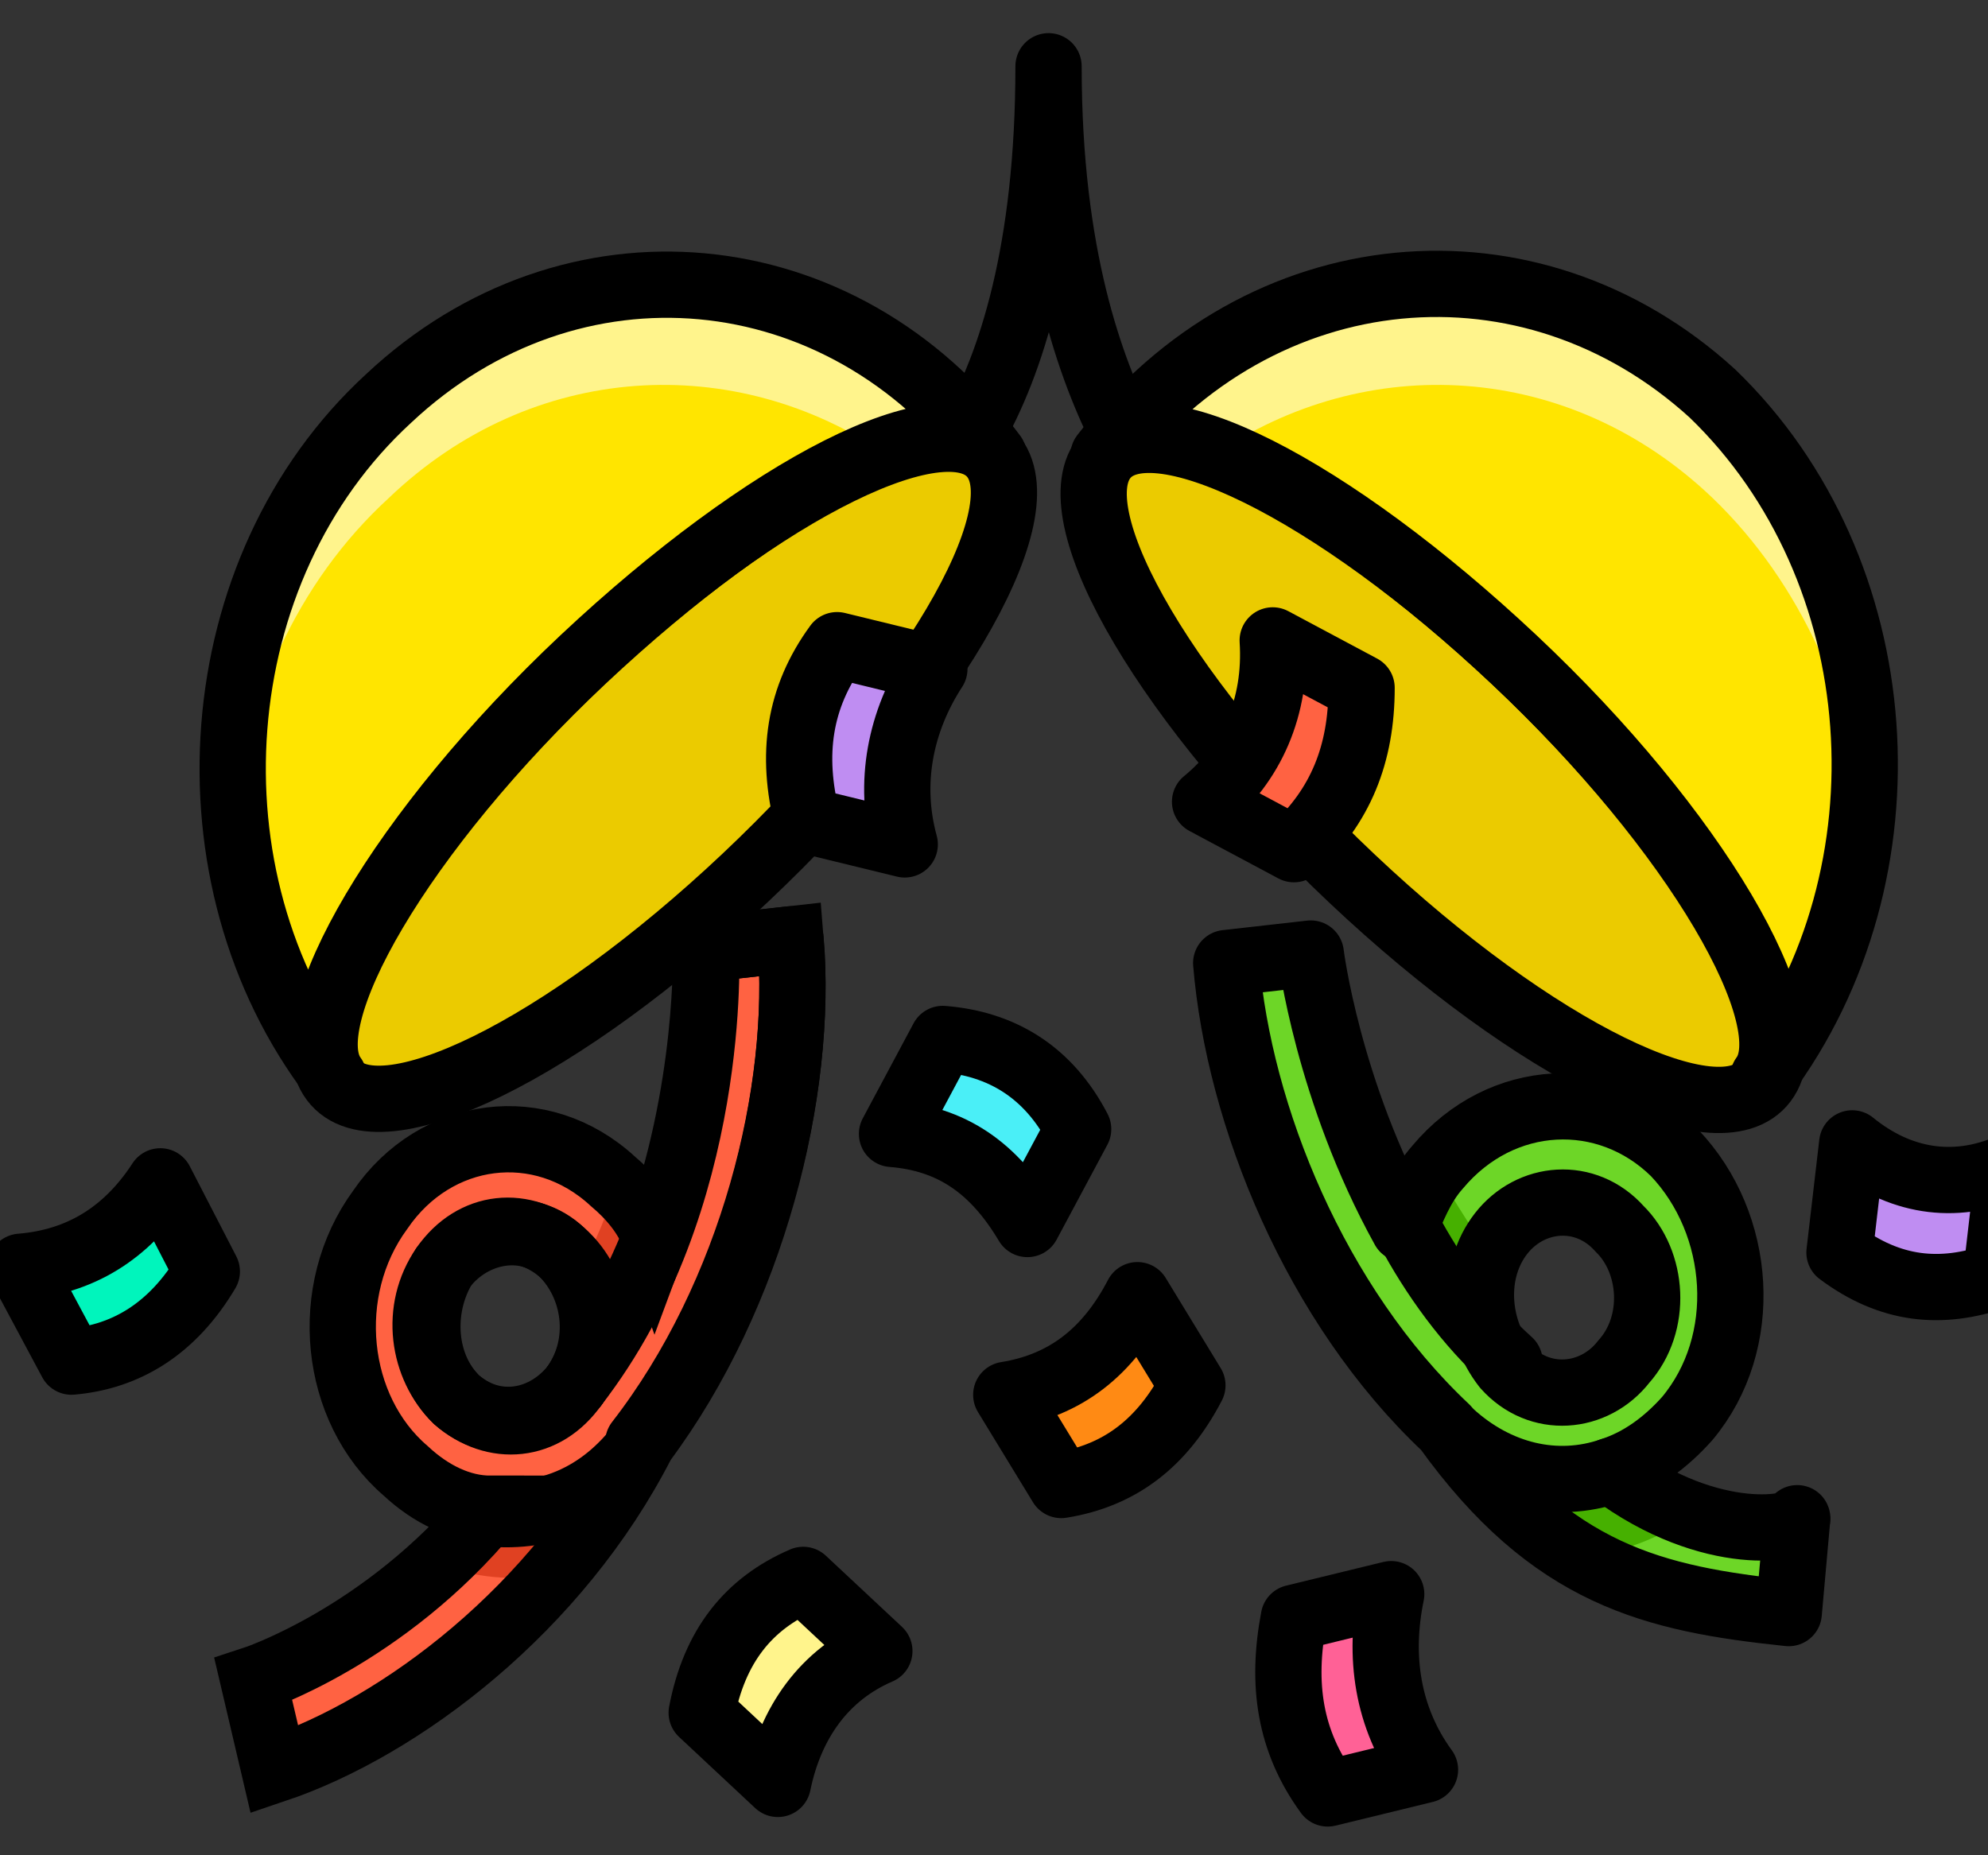 <svg width="30" height="28" viewBox="0 0 30 28" fill="none" xmlns="http://www.w3.org/2000/svg">
<rect x="0" y="0" width="30" height="28" fill="#333333" stroke="none"/>
<g clip-path="url(#clip0_448_192)">
<path d="M16.972 6.586C16.462 5.583 15.823 3.864 15.823 1C15.823 3.793 15.249 5.512 14.674 6.514" stroke="black" stroke-miterlimit="10" stroke-linecap="round" stroke-linejoin="round"/>
<path d="M11.247 13.247C14 10.651 15.679 7.81 14.999 6.902C14.318 5.994 11.535 7.362 8.783 9.958C6.03 12.554 4.351 15.395 5.031 16.303C5.712 17.211 8.495 15.843 11.247 13.247Z" fill="#EBCB00" stroke="black" stroke-miterlimit="10" stroke-linecap="round" stroke-linejoin="round"/>
<path d="M14.993 6.872C14.291 5.941 11.546 7.373 8.801 9.951C6.057 12.53 4.397 15.394 5.035 16.253C2.738 13.246 3.057 8.591 5.865 6.013C8.61 3.435 12.695 3.793 14.993 6.872Z" fill="#FFE500"/>
<path d="M5.866 7.517C8.036 5.44 11.1 5.297 13.397 6.872C14.163 6.586 14.738 6.586 14.993 6.944C12.695 3.864 8.61 3.435 5.802 6.084C4.078 7.731 3.312 10.166 3.504 12.458C3.695 10.596 4.461 8.806 5.866 7.517Z" fill="#FFF48C"/>
<path d="M14.993 6.872C14.291 5.941 11.546 7.373 8.801 9.951C6.057 12.53 4.397 15.394 5.035 16.253C2.738 13.246 3.057 8.591 5.865 6.013C8.61 3.435 12.695 3.793 14.993 6.872Z" stroke="black" stroke-miterlimit="10" stroke-linecap="round" stroke-linejoin="round"/>
<path d="M26.623 16.32C27.303 15.411 25.624 12.57 22.871 9.975C20.119 7.379 17.336 6.01 16.655 6.919C15.975 7.827 17.654 10.668 20.407 13.264C23.159 15.86 25.942 17.228 26.623 16.32Z" fill="#EBCB00" stroke="black" stroke-miterlimit="10" stroke-linecap="round" stroke-linejoin="round"/>
<path d="M16.653 6.872C17.355 5.941 20.1 7.373 22.844 9.951C25.589 12.53 27.249 15.394 26.61 16.253C28.908 13.174 28.589 8.591 25.844 5.941C23.1 3.435 19.015 3.793 16.653 6.872Z" fill="#FFE500"/>
<path d="M25.845 7.517C23.674 5.44 20.61 5.297 18.312 6.872C17.547 6.586 16.972 6.586 16.717 6.944C19.015 3.864 23.1 3.435 25.908 6.084C27.632 7.731 28.398 10.166 28.206 12.458C27.951 10.596 27.185 8.806 25.845 7.517Z" fill="#FFF48C"/>
<path d="M16.653 6.872C17.355 5.941 20.1 7.373 22.844 9.951C25.589 12.53 27.249 15.394 26.61 16.253C28.908 13.174 28.589 8.591 25.844 5.941C23.1 3.435 19.015 3.793 16.653 6.872Z" stroke="black" stroke-miterlimit="10" stroke-linecap="round" stroke-linejoin="round"/>
<path d="M3.121 19.189C2.61 20.049 1.908 20.478 1.078 20.55L0.312 19.118C1.206 19.046 1.908 18.616 2.419 17.829L3.121 19.189Z" fill="#00F5BC" stroke="black" stroke-miterlimit="10" stroke-linecap="round" stroke-linejoin="round"/>
<path d="M20.547 10.381C20.547 11.384 20.228 12.171 19.526 12.816L18.185 12.1C18.887 11.527 19.27 10.668 19.206 9.665L20.547 10.381Z" fill="#FF6242" stroke="black" stroke-miterlimit="10" stroke-linecap="round" stroke-linejoin="round"/>
<path d="M20.036 27.067C19.462 26.279 19.334 25.42 19.525 24.417L20.994 24.059C20.802 24.99 20.93 25.921 21.504 26.709L20.036 27.067Z" fill="#FF6196" stroke="black" stroke-miterlimit="10" stroke-linecap="round" stroke-linejoin="round"/>
<path d="M12.632 9.737C12.057 10.524 11.93 11.384 12.185 12.386L13.653 12.744C13.398 11.813 13.589 10.882 14.1 10.095L12.632 9.737Z" fill="#BF8DF2" stroke="black" stroke-miterlimit="10" stroke-linecap="round" stroke-linejoin="round"/>
<path d="M27.759 18.903C28.525 19.476 29.291 19.547 30.121 19.261L30.312 17.614C29.483 17.972 28.653 17.829 27.951 17.256L27.759 18.903Z" fill="#BF8DF2" stroke="black" stroke-miterlimit="10" stroke-linecap="round" stroke-linejoin="round"/>
<path d="M17.994 20.908C17.547 21.767 16.909 22.269 16.015 22.412L15.185 21.051C16.079 20.908 16.717 20.407 17.164 19.547L17.994 20.908Z" fill="#FF8A14" stroke="black" stroke-miterlimit="10" stroke-linecap="round" stroke-linejoin="round"/>
<path d="M14.227 15.68C15.121 15.752 15.823 16.182 16.27 17.041L15.504 18.473C14.993 17.614 14.355 17.184 13.461 17.113L14.227 15.68Z" fill="#4AEFF7" stroke="black" stroke-miterlimit="10" stroke-linecap="round" stroke-linejoin="round"/>
<path d="M10.589 25.849C10.78 24.847 11.291 24.202 12.121 23.844L13.27 24.918C12.44 25.276 11.929 25.992 11.738 26.923L10.589 25.849Z" fill="#FFF48C" stroke="black" stroke-miterlimit="10" stroke-linecap="round" stroke-linejoin="round"/>
<path d="M11.93 14.177L10.653 14.32C10.653 14.32 10.717 16.468 9.887 18.688C9.759 18.33 9.504 18.044 9.249 17.829C8.164 16.826 6.568 17.041 5.738 18.258C4.845 19.476 5.036 21.266 6.121 22.197C6.504 22.555 6.951 22.77 7.398 22.77C5.802 24.703 3.823 25.348 3.823 25.348L4.142 26.709C6.057 26.064 8.419 24.274 9.696 21.767C11.355 19.547 12.121 16.468 11.93 14.177ZM6.696 19.118C7.142 18.473 7.908 18.402 8.483 18.903C9.057 19.404 9.121 20.264 8.674 20.908C8.227 21.553 7.462 21.624 6.887 21.123C6.376 20.622 6.313 19.762 6.696 19.118Z" fill="#FF6242"/>
<path d="M9.695 21.767C9.121 22.555 8.291 22.913 7.461 22.842C7.206 23.128 6.951 23.415 6.695 23.629C7.27 23.844 7.844 23.844 8.419 23.773C8.929 23.128 9.376 22.484 9.695 21.767Z" fill="#E04122"/>
<path d="M6.696 19.118C6.249 19.762 6.376 20.622 6.887 21.123C7.461 21.624 8.227 21.481 8.674 20.908C9.121 20.264 8.993 19.404 8.483 18.903C7.972 18.402 7.142 18.545 6.696 19.118Z" stroke="black" stroke-miterlimit="10" stroke-linecap="round" stroke-linejoin="round"/>
<path d="M8.738 20.908C9.248 20.192 9.631 19.476 9.951 18.688C9.823 18.402 9.568 18.115 9.312 17.829C9.185 18.259 8.993 18.76 8.738 19.189C9.057 19.691 9.057 20.407 8.738 20.908Z" fill="#E04122"/>
<path d="M8.674 20.908C10.845 18.115 10.653 14.32 10.653 14.32L11.93 14.177C12.121 16.468 11.355 19.547 9.632 21.767" stroke="black" stroke-miterlimit="10" stroke-linecap="round" stroke-linejoin="round"/>
<path d="M24.312 22.197C24.759 22.054 25.142 21.767 25.461 21.409C26.419 20.264 26.291 18.473 25.27 17.399C24.249 16.396 22.653 16.468 21.695 17.614C21.44 17.9 21.312 18.258 21.185 18.545C20.036 16.468 19.78 14.391 19.78 14.391L18.504 14.535C18.695 16.826 19.844 19.691 21.823 21.553C23.419 23.773 24.951 24.131 26.993 24.345L27.121 22.913C27.185 23.056 25.844 23.343 24.312 22.197ZM22.653 18.616C23.1 18.044 23.929 17.972 24.44 18.545C24.951 19.046 25.015 19.977 24.504 20.55C24.057 21.123 23.227 21.195 22.717 20.622C22.27 20.049 22.206 19.189 22.653 18.616Z" fill="#6DD627"/>
<path d="M21.887 21.624L21.823 21.553C22.462 22.483 23.1 23.056 23.738 23.486C24.313 23.486 24.951 23.271 25.462 22.913C25.079 22.77 24.696 22.555 24.313 22.269C23.483 22.483 22.589 22.34 21.887 21.624Z" fill="#46B000"/>
<path d="M22.717 20.55C22.078 19.977 21.631 19.261 21.248 18.616C21.376 18.258 21.504 17.972 21.695 17.686C21.887 18.044 22.398 18.831 22.461 18.903C22.27 19.476 22.334 20.12 22.717 20.55Z" fill="#46B000"/>
<path d="M24.312 22.197C24.759 22.054 25.142 21.767 25.461 21.409C26.419 20.264 26.291 18.473 25.27 17.399C24.249 16.396 22.653 16.468 21.695 17.614C21.44 17.9 21.312 18.258 21.185 18.545C20.036 16.468 19.78 14.391 19.78 14.391L18.504 14.535C18.695 16.826 19.844 19.691 21.823 21.553C23.419 23.773 24.951 24.131 26.993 24.345L27.121 22.913C27.185 23.056 25.844 23.343 24.312 22.197ZM22.653 18.616C23.1 18.044 23.929 17.972 24.44 18.545C24.951 19.046 25.015 19.977 24.504 20.55C24.057 21.123 23.227 21.195 22.717 20.622C22.27 20.049 22.206 19.189 22.653 18.616Z" stroke="black" stroke-miterlimit="10" stroke-linecap="round" stroke-linejoin="round"/>
<path d="M21.887 21.624C22.589 22.269 23.483 22.483 24.313 22.197" stroke="black" stroke-miterlimit="10" stroke-linecap="round" stroke-linejoin="round"/>
<path d="M22.78 20.55C22.142 19.977 21.631 19.261 21.248 18.545" stroke="black" stroke-miterlimit="10" stroke-linecap="round" stroke-linejoin="round"/>
<path d="M9.887 18.688C9.568 19.476 9.185 20.192 8.674 20.908" stroke="black" stroke-miterlimit="10" stroke-linecap="round" stroke-linejoin="round"/>
<path d="M7.397 22.842C8.227 22.913 9.057 22.627 9.695 21.767" stroke="black" stroke-miterlimit="10" stroke-linecap="round" stroke-linejoin="round"/>
<path d="M11.93 14.177L10.653 14.32C10.653 14.32 10.717 16.468 9.887 18.688C9.759 18.33 9.504 18.044 9.249 17.829C8.164 16.826 6.568 17.041 5.738 18.258C4.845 19.476 5.036 21.266 6.121 22.197C6.504 22.555 6.951 22.77 7.398 22.77C5.802 24.703 3.823 25.348 3.823 25.348L4.142 26.709C6.057 26.064 8.419 24.274 9.696 21.767C11.355 19.547 12.121 16.468 11.93 14.177ZM6.696 19.118C7.142 18.473 7.908 18.402 8.483 18.903C9.057 19.404 9.121 20.264 8.674 20.908C8.227 21.553 7.462 21.624 6.887 21.123C6.376 20.622 6.313 19.762 6.696 19.118Z" stroke="black" stroke-miterlimit="10"/>
</g>
<defs>
<clipPath id="clip0_448_192">
<rect width="30" height="28" fill="white"/>
</clipPath>
</defs>
</svg>
